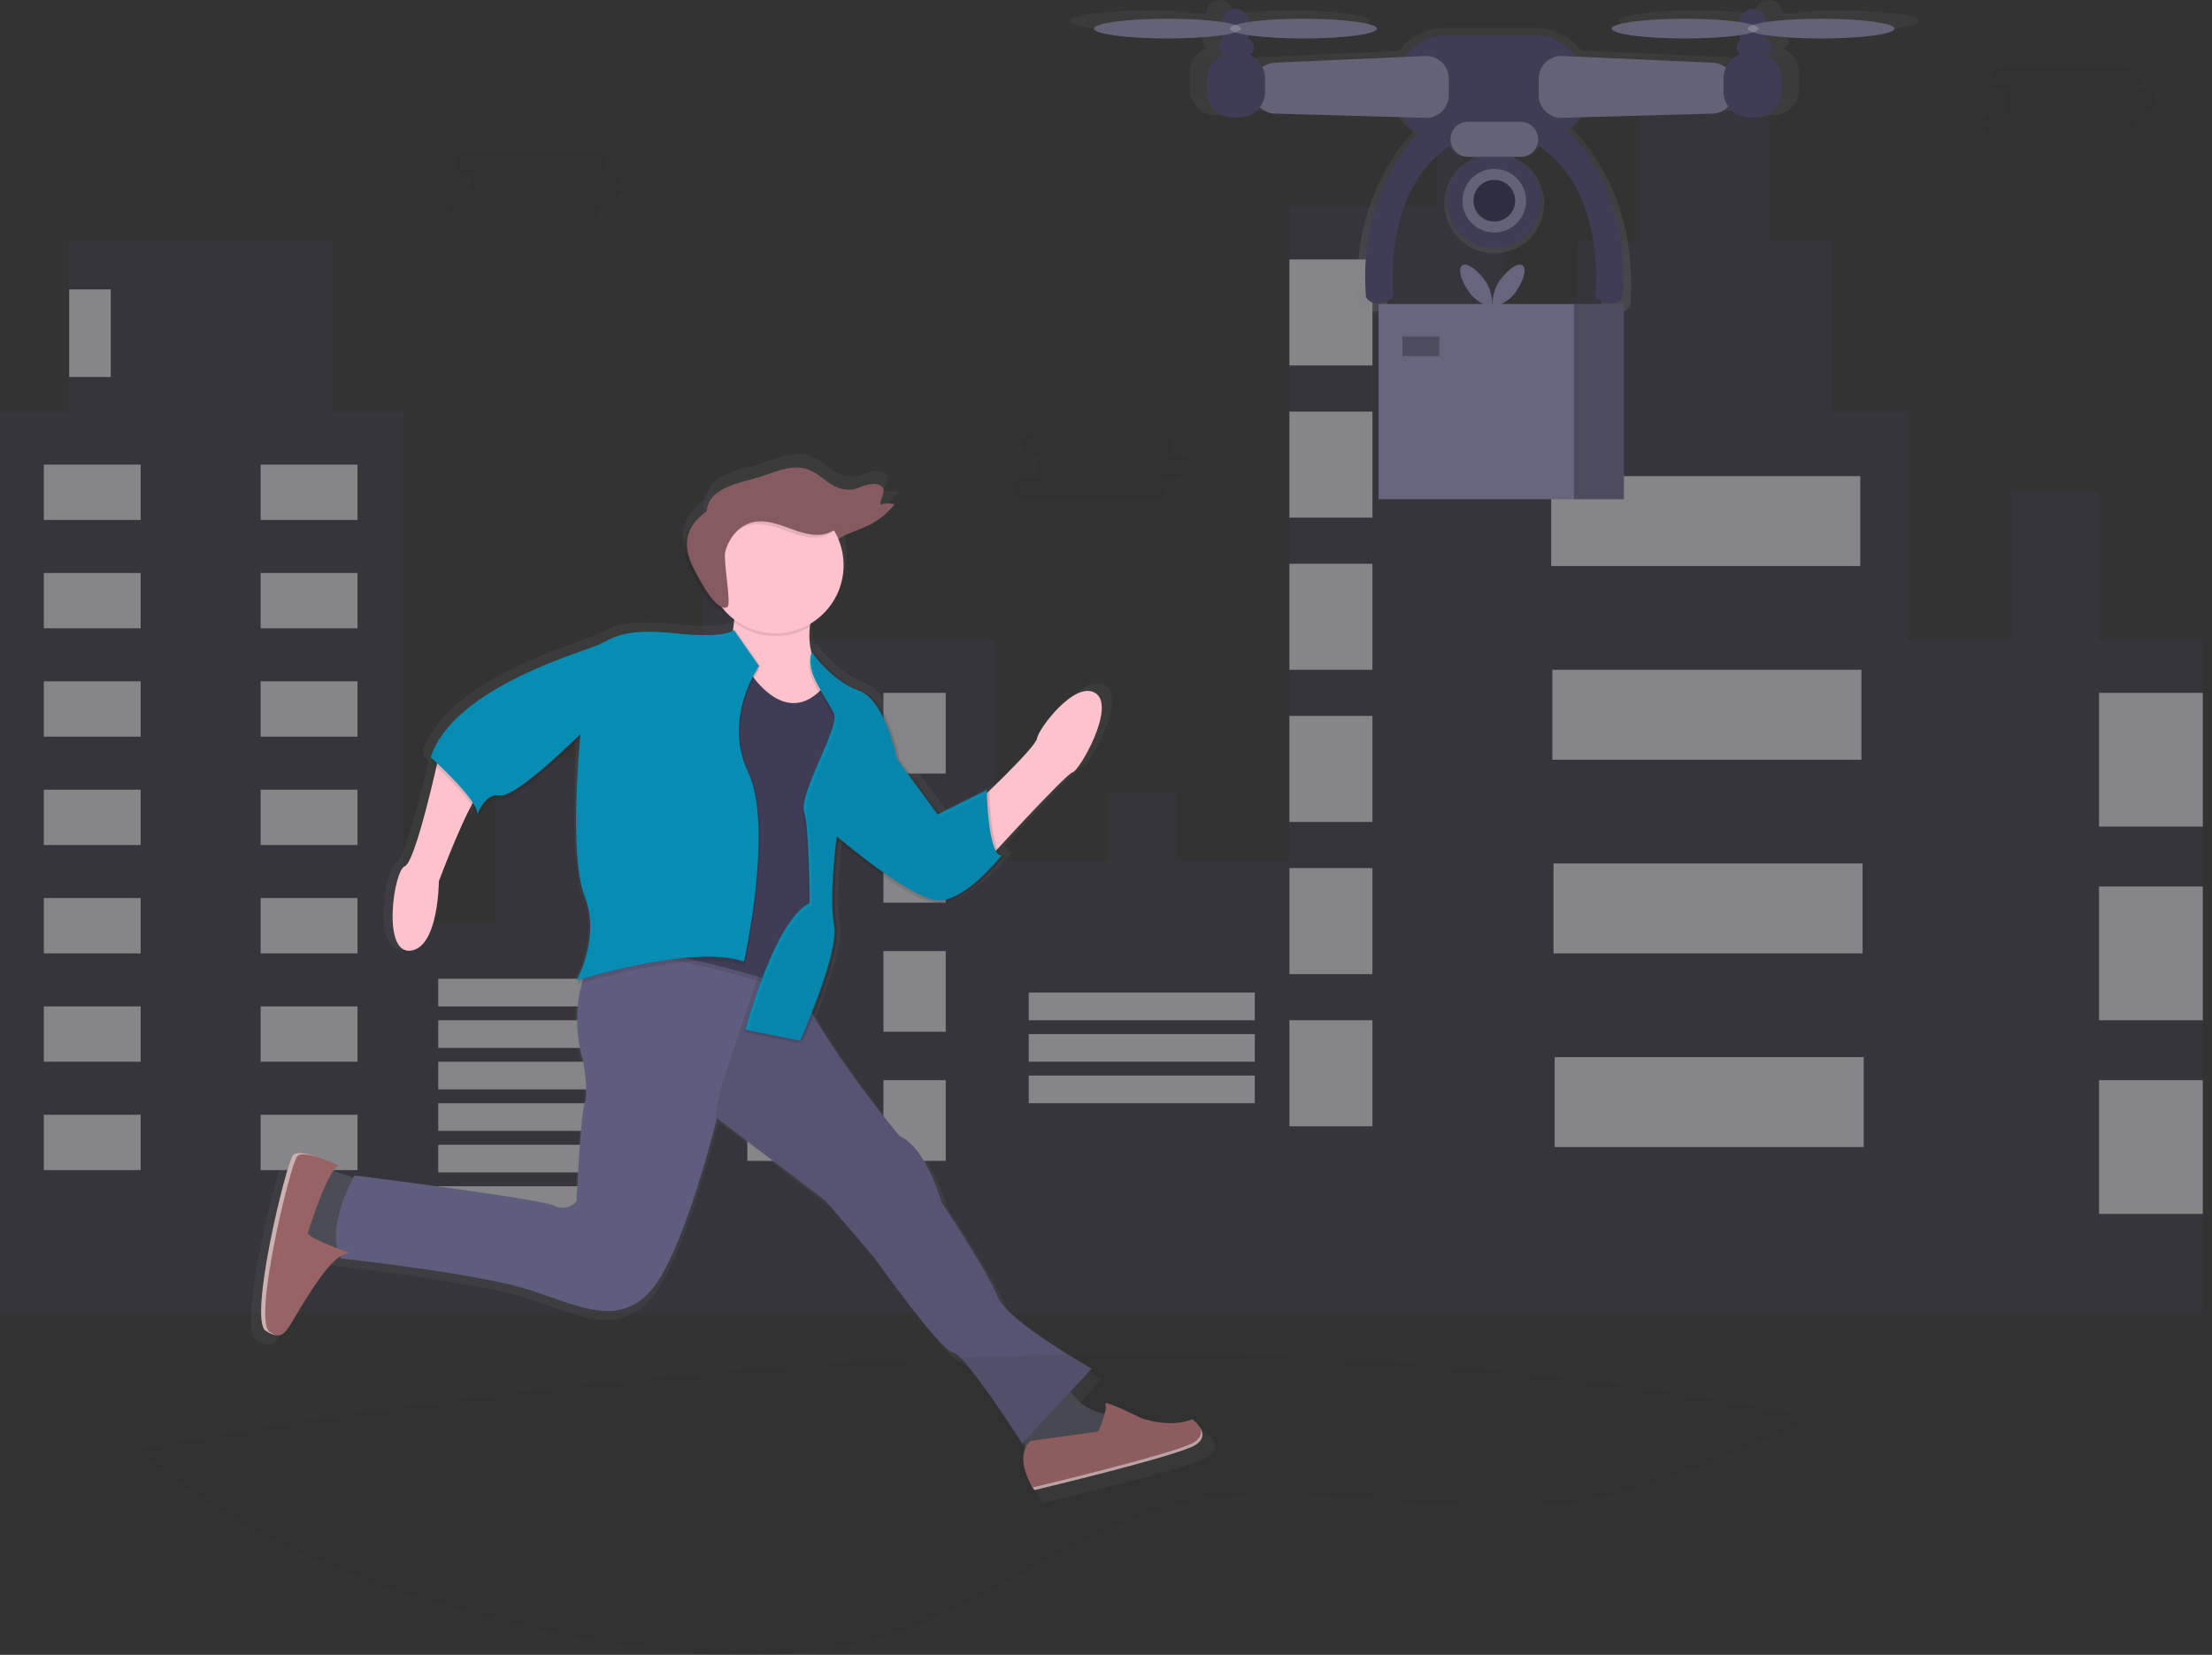 <svg width="743" height="556" viewBox="0 0 743 556" fill="none" xmlns="http://www.w3.org/2000/svg">
<rect x="0" y="0" width="743" height="556" fill="#333333" stroke="none"/>
<g clip-path="url(#clip0)">
<path opacity="0.25" d="M705.051 214.978V165.403H675.609V214.978H640.744V138.291H615.177V80.97H594.257V22.1H550.87V80.97H529.951V138.291H505.158V69.351H491.211V34.493H482.689V69.351H433.103V289.34H395.139V266.102H371.895V289.34H333.931V214.978H265.75V165.403H236.308V214.978H234.759V310.255H203.768V254.483H166.578V310.255H135.587V138.291H111.569V80.97H23.243V138.291H0V441.164H135.587H234.759H333.931H433.103H505.158H640.744H739.916V214.978H705.051Z" fill="#3F3D56"/>
<path opacity="0.4" d="M47.261 156.107H14.721V174.698H47.261V156.107Z" fill="white"/>
<path opacity="0.4" d="M87.55 174.698H120.091V156.107H87.55V174.698Z" fill="white"/>
<path opacity="0.4" d="M47.261 192.514H14.721V211.105H47.261V192.514Z" fill="white"/>
<path opacity="0.4" d="M87.55 211.104H120.091V192.514H87.55V211.104Z" fill="white"/>
<path opacity="0.4" d="M47.261 228.921H14.721V247.511H47.261V228.921Z" fill="white"/>
<path opacity="0.4" d="M87.55 247.511H120.091V228.921H87.55V247.511Z" fill="white"/>
<path opacity="0.4" d="M47.261 265.327H14.721V283.918H47.261V265.327Z" fill="white"/>
<path opacity="0.4" d="M87.55 283.918H120.091V265.327H87.55V283.918Z" fill="white"/>
<path opacity="0.4" d="M47.261 301.734H14.721V320.325H47.261V301.734Z" fill="white"/>
<path opacity="0.4" d="M87.55 320.325H120.091V301.734H87.55V320.325Z" fill="white"/>
<path opacity="0.4" d="M47.261 338.141H14.721V356.731H47.261V338.141Z" fill="white"/>
<path opacity="0.4" d="M87.55 356.731H120.091V338.141H87.55V356.731Z" fill="white"/>
<path opacity="0.4" d="M47.261 374.547H14.721V393.138H47.261V374.547Z" fill="white"/>
<path opacity="0.4" d="M87.55 393.138H120.091V374.548H87.55V393.138Z" fill="white"/>
<path opacity="0.4" d="M223.137 328.845H147.208V338.141H223.137V328.845Z" fill="white"/>
<path opacity="0.4" d="M223.137 342.788H147.208V352.084H223.137V342.788Z" fill="white"/>
<path opacity="0.4" d="M223.137 356.731H147.208V366.027H223.137V356.731Z" fill="white"/>
<path opacity="0.4" d="M421.481 333.493H345.553V342.789H421.481V333.493Z" fill="white"/>
<path opacity="0.4" d="M421.481 347.436H345.553V356.731H421.481V347.436Z" fill="white"/>
<path opacity="0.4" d="M421.481 361.379H345.553V370.674H421.481V361.379Z" fill="white"/>
<path opacity="0.4" d="M223.137 370.674H147.208V379.97H223.137V370.674Z" fill="white"/>
<path opacity="0.4" d="M223.137 384.617H147.208V393.913H223.137V384.617Z" fill="white"/>
<path opacity="0.4" d="M223.137 398.56H147.208V407.856H223.137V398.56Z" fill="white"/>
<path opacity="0.4" d="M271.948 232.794H251.029V259.905H271.948V232.794Z" fill="white"/>
<path opacity="0.4" d="M296.742 259.905H317.661V232.794H296.742V259.905Z" fill="white"/>
<path opacity="0.4" d="M271.948 276.172H251.029V303.283H271.948V276.172Z" fill="white"/>
<path opacity="0.4" d="M296.742 303.283H317.661V276.172H296.742V303.283Z" fill="white"/>
<path opacity="0.4" d="M271.948 319.55H251.029V346.661H271.948V319.55Z" fill="white"/>
<path opacity="0.4" d="M296.742 346.661H317.661V319.55H296.742V346.661Z" fill="white"/>
<path opacity="0.4" d="M271.948 362.928H251.029V390.04H271.948V362.928Z" fill="white"/>
<path opacity="0.4" d="M296.742 390.04H317.661V362.928H296.742V390.04Z" fill="white"/>
<path opacity="0.4" d="M460.995 87.167H433.103V122.799H460.995V87.167Z" fill="white"/>
<path opacity="0.4" d="M460.995 138.291H433.103V173.923H460.995V138.291Z" fill="white"/>
<path opacity="0.4" d="M460.995 189.416H433.103V225.048H460.995V189.416Z" fill="white"/>
<path opacity="0.4" d="M460.995 240.54H433.103V276.172H460.995V240.54Z" fill="white"/>
<path opacity="0.4" d="M460.995 291.664H433.103V327.296H460.995V291.664Z" fill="white"/>
<path opacity="0.4" d="M460.995 342.788H433.103V378.42H460.995V342.788Z" fill="white"/>
<path opacity="0.4" d="M624.861 159.98H521.041V190.19H624.861V159.98Z" fill="white"/>
<path opacity="0.4" d="M625.248 225.048H521.428V255.257H625.248V225.048Z" fill="white"/>
<path opacity="0.4" d="M625.636 290.115H521.815V320.325H625.636V290.115Z" fill="white"/>
<path opacity="0.4" d="M626.023 355.182H522.203V385.392H626.023V355.182Z" fill="white"/>
<path opacity="0.4" d="M37.19 97.237H23.244V126.672H37.19V97.237Z" fill="white"/>
<path opacity="0.4" d="M739.916 232.794H705.051V277.721H739.916V232.794Z" fill="white"/>
<path opacity="0.4" d="M739.916 297.861H705.051V342.788H739.916V297.861Z" fill="white"/>
<path opacity="0.4" d="M739.916 362.928H705.051V407.856H739.916V362.928Z" fill="white"/>
<path opacity="0.1" d="M205.069 59.033H199.739C200.243 59.056 200.747 58.977 201.219 58.8C201.692 58.623 202.124 58.352 202.489 58.003C202.854 57.654 203.144 57.235 203.343 56.771C203.541 56.307 203.643 55.808 203.643 55.303C203.643 54.799 203.541 54.299 203.343 53.836C203.144 53.371 202.854 52.953 202.489 52.604C202.124 52.255 201.692 51.984 201.219 51.807C200.747 51.63 200.243 51.551 199.739 51.574H156.56C155.6 51.617 154.694 52.029 154.03 52.724C153.366 53.419 152.996 54.343 152.996 55.303C152.996 56.264 153.366 57.188 154.03 57.883C154.694 58.577 155.6 58.989 156.56 59.033H161.891C161.387 59.01 160.883 59.09 160.41 59.267C159.938 59.444 159.506 59.715 159.141 60.063C158.776 60.412 158.485 60.831 158.287 61.295C158.089 61.759 157.986 62.258 157.986 62.763C157.986 63.268 158.089 63.767 158.287 64.231C158.485 64.695 158.776 65.114 159.141 65.463C159.506 65.811 159.938 66.082 160.41 66.259C160.883 66.436 161.387 66.516 161.891 66.493H154.43C153.47 66.536 152.563 66.948 151.9 67.643C151.236 68.338 150.865 69.262 150.865 70.222C150.865 71.183 151.236 72.107 151.9 72.802C152.563 73.496 153.47 73.908 154.43 73.952H197.608C198.568 73.908 199.474 73.496 200.138 72.802C200.802 72.107 201.173 71.183 201.173 70.222C201.173 69.262 200.802 68.338 200.138 67.643C199.474 66.948 198.568 66.536 197.608 66.493H205.069C205.574 66.516 206.077 66.436 206.55 66.259C207.022 66.082 207.454 65.811 207.819 65.463C208.184 65.114 208.475 64.695 208.673 64.231C208.872 63.767 208.974 63.268 208.974 62.763C208.974 62.258 208.872 61.759 208.673 61.295C208.475 60.831 208.184 60.412 207.819 60.063C207.454 59.715 207.022 59.444 206.55 59.267C206.077 59.09 205.574 59.01 205.069 59.033V59.033Z" fill="#252223"/>
<path opacity="0.1" d="M395.665 152.761H390.335C390.839 152.784 391.343 152.705 391.815 152.527C392.288 152.35 392.72 152.079 393.085 151.731C393.45 151.382 393.74 150.963 393.939 150.499C394.137 150.035 394.239 149.536 394.239 149.031C394.239 148.527 394.137 148.027 393.939 147.563C393.74 147.099 393.45 146.68 393.085 146.332C392.72 145.983 392.288 145.712 391.815 145.535C391.343 145.358 390.839 145.279 390.335 145.301H347.156C346.196 145.345 345.29 145.757 344.626 146.452C343.962 147.147 343.592 148.07 343.592 149.031C343.592 149.992 343.962 150.916 344.626 151.61C345.29 152.305 346.196 152.717 347.156 152.761H352.487C351.983 152.738 351.479 152.817 351.006 152.995C350.534 153.172 350.102 153.443 349.737 153.791C349.372 154.14 349.081 154.559 348.883 155.023C348.685 155.487 348.582 155.986 348.582 156.491C348.582 156.995 348.685 157.495 348.883 157.959C349.081 158.423 349.372 158.842 349.737 159.19C350.102 159.539 350.534 159.81 351.006 159.987C351.479 160.164 351.983 160.243 352.487 160.22H345.026C344.521 160.198 344.018 160.277 343.545 160.454C343.072 160.631 342.641 160.902 342.276 161.251C341.911 161.599 341.62 162.018 341.422 162.482C341.223 162.946 341.121 163.446 341.121 163.95C341.121 164.455 341.223 164.954 341.422 165.418C341.62 165.882 341.911 166.301 342.276 166.65C342.641 166.998 343.072 167.269 343.545 167.446C344.018 167.624 344.521 167.703 345.026 167.68H388.204C388.708 167.703 389.212 167.624 389.685 167.446C390.157 167.269 390.589 166.998 390.954 166.65C391.319 166.301 391.609 165.882 391.808 165.418C392.006 164.954 392.109 164.455 392.109 163.95C392.109 163.446 392.006 162.946 391.808 162.482C391.609 162.018 391.319 161.599 390.954 161.251C390.589 160.902 390.157 160.631 389.685 160.454C389.212 160.277 388.708 160.198 388.204 160.22H395.665C396.169 160.243 396.673 160.164 397.146 159.987C397.618 159.81 398.05 159.539 398.415 159.19C398.78 158.842 399.071 158.423 399.269 157.959C399.467 157.495 399.57 156.995 399.57 156.491C399.57 155.986 399.467 155.487 399.269 155.023C399.071 154.559 398.78 154.14 398.415 153.791C398.05 153.443 397.618 153.172 397.146 152.995C396.673 152.817 396.169 152.738 395.665 152.761V152.761Z" fill="#252223"/>
<path opacity="0.1" d="M720.299 30.373H714.969C715.473 30.395 715.976 30.316 716.449 30.139C716.922 29.962 717.354 29.691 717.719 29.342C718.083 28.994 718.374 28.575 718.572 28.111C718.771 27.647 718.873 27.147 718.873 26.643C718.873 26.138 718.771 25.639 718.572 25.175C718.374 24.711 718.083 24.292 717.719 23.943C717.354 23.595 716.922 23.324 716.449 23.147C715.976 22.97 715.473 22.89 714.969 22.913H671.79C670.83 22.957 669.924 23.369 669.26 24.064C668.596 24.758 668.226 25.682 668.226 26.643C668.226 27.604 668.596 28.527 669.26 29.222C669.924 29.917 670.83 30.329 671.79 30.373H677.121C676.616 30.35 676.113 30.429 675.64 30.606C675.167 30.783 674.736 31.054 674.371 31.403C674.006 31.751 673.715 32.17 673.517 32.634C673.318 33.098 673.216 33.598 673.216 34.102C673.216 34.607 673.318 35.106 673.517 35.57C673.715 36.034 674.006 36.453 674.371 36.802C674.736 37.15 675.167 37.421 675.64 37.599C676.113 37.776 676.616 37.855 677.121 37.832H669.659C669.155 37.809 668.652 37.889 668.179 38.066C667.706 38.243 667.274 38.514 666.909 38.862C666.545 39.211 666.254 39.63 666.056 40.094C665.857 40.558 665.755 41.057 665.755 41.562C665.755 42.066 665.857 42.566 666.056 43.03C666.254 43.494 666.545 43.913 666.909 44.261C667.274 44.61 667.706 44.881 668.179 45.058C668.652 45.235 669.155 45.315 669.659 45.292H712.838C713.342 45.315 713.846 45.235 714.318 45.058C714.791 44.881 715.223 44.61 715.588 44.261C715.953 43.913 716.243 43.494 716.442 43.03C716.64 42.566 716.742 42.066 716.742 41.562C716.742 41.057 716.64 40.558 716.442 40.094C716.243 39.63 715.953 39.211 715.588 38.862C715.223 38.514 714.791 38.243 714.318 38.066C713.846 37.889 713.342 37.809 712.838 37.832H720.299C720.803 37.855 721.307 37.776 721.78 37.599C722.252 37.421 722.684 37.15 723.049 36.802C723.414 36.453 723.704 36.034 723.903 35.57C724.101 35.106 724.204 34.607 724.204 34.102C724.204 33.598 724.101 33.098 723.903 32.634C723.704 32.17 723.414 31.751 723.049 31.403C722.684 31.054 722.252 30.783 721.78 30.606C721.307 30.429 720.803 30.35 720.299 30.373V30.373Z" fill="#252223"/>
<path d="M618.314 3.517C611.784 3.454 605.257 3.848 598.782 4.694V4.694C598.782 3.451 598.288 2.259 597.409 1.38C596.53 0.502 595.338 0.008 594.095 0.008C592.851 0.008 591.659 0.502 590.78 1.38C589.901 2.259 589.407 3.451 589.407 4.694V4.694C582.932 3.848 576.405 3.454 569.875 3.517C555.425 3.517 543.703 5.066 543.703 7.034C543.703 9.001 555.417 10.55 569.875 10.55C576.405 10.613 582.932 10.219 589.407 9.373V9.373C589.407 9.937 589.509 10.496 589.709 11.023C589.286 11.283 588.932 11.642 588.676 12.068C588.421 12.494 588.272 12.976 588.241 13.472C588.211 13.967 588.3 14.463 588.502 14.918C588.703 15.372 589.011 15.771 589.399 16.081C588.262 16.469 587.218 17.089 586.333 17.903C585.449 18.716 584.744 19.705 584.263 20.806C582.966 19.816 581.398 19.246 579.769 19.172L531.105 17.003C529.334 14.633 527.034 12.709 524.388 11.385C521.742 10.06 518.824 9.371 515.865 9.373H485.23C482.247 9.371 479.305 10.072 476.643 11.418C473.981 12.763 471.672 14.716 469.905 17.119L423.681 19.187C422.173 19.254 420.715 19.745 419.474 20.605C418.564 18.654 416.959 17.113 414.973 16.282C415.471 15.965 415.868 15.513 416.117 14.978C416.366 14.443 416.458 13.848 416.38 13.263C416.303 12.678 416.06 12.127 415.681 11.675C415.301 11.224 414.8 10.89 414.237 10.713C414.366 10.278 414.432 9.827 414.43 9.373C420.906 10.219 427.432 10.613 433.963 10.55C448.412 10.55 460.135 9.001 460.135 7.034C460.135 5.066 448.42 3.517 433.963 3.517C427.432 3.454 420.906 3.848 414.43 4.694V4.694C414.43 3.462 413.941 2.279 413.069 1.408C412.197 0.536 411.015 0.047 409.782 0.047C408.549 0.047 407.366 0.536 406.495 1.408C405.623 2.279 405.133 3.462 405.133 4.694C398.658 3.848 392.131 3.454 385.601 3.517C371.151 3.517 359.429 5.066 359.429 7.034C359.429 9.001 371.143 10.55 385.601 10.55C392.131 10.613 398.658 10.219 405.133 9.373V9.373C405.133 9.937 405.235 10.496 405.435 11.023C405 11.29 404.637 11.661 404.379 12.102C404.121 12.543 403.977 13.042 403.959 13.552C403.94 14.063 404.048 14.57 404.274 15.029C404.499 15.488 404.834 15.884 405.249 16.182C403.609 16.8 402.197 17.902 401.199 19.343C400.201 20.783 399.665 22.493 399.663 24.245V30.024C399.665 32.299 400.566 34.482 402.169 36.096C403.773 37.711 405.949 38.627 408.224 38.645H411.657C413.002 38.645 414.329 38.33 415.531 37.725C416.732 37.119 417.775 36.241 418.576 35.16C420.002 36.489 421.864 37.252 423.813 37.305L469.138 38.576C470.585 40.859 472.499 42.81 474.755 44.3C470.416 48.708 453.495 68.251 456.222 102.69C456.222 102.69 458.957 107.764 465.984 102.69C465.984 102.69 461.491 64.316 486.648 48.514C487.074 49.738 487.871 50.799 488.927 51.55C489.984 52.301 491.248 52.704 492.544 52.705H495.759C492.121 54.139 489.098 56.798 487.211 60.222C485.324 63.647 484.691 67.622 485.421 71.463C486.151 75.304 488.199 78.77 491.212 81.263C494.224 83.756 498.012 85.12 501.923 85.12C505.833 85.12 509.621 83.756 512.634 81.263C515.646 78.77 517.694 75.304 518.424 71.463C519.155 67.622 518.522 63.647 516.634 60.222C514.747 56.798 511.724 54.139 508.086 52.705H511.301C512.598 52.704 513.862 52.301 514.918 51.55C515.975 50.799 516.771 49.738 517.198 48.514C542.355 64.316 537.861 102.69 537.861 102.69C544.888 107.764 547.623 102.69 547.623 102.69C550.722 63.247 528.091 43.34 528.091 43.34H527.68C529.346 42.021 530.781 40.435 531.926 38.645L579.637 37.313C581.688 37.266 583.643 36.435 585.099 34.989C585.893 36.132 586.951 37.066 588.185 37.711C589.418 38.356 590.789 38.692 592.181 38.692H595.613C596.747 38.692 597.869 38.469 598.916 38.035C599.963 37.601 600.915 36.966 601.716 36.164C602.518 35.363 603.153 34.412 603.587 33.365C604.021 32.318 604.244 31.196 604.244 30.063V24.284C604.244 22.618 603.761 20.987 602.853 19.589C601.946 18.191 600.653 17.085 599.131 16.406C599.66 16.113 600.092 15.672 600.374 15.136C600.655 14.6 600.773 13.994 600.714 13.392C600.655 12.79 600.42 12.218 600.04 11.747C599.659 11.277 599.149 10.928 598.573 10.744C598.702 10.309 598.768 9.858 598.767 9.404C605.242 10.25 611.769 10.644 618.299 10.581C632.748 10.581 644.471 9.032 644.471 7.065C644.471 5.097 632.772 3.517 618.314 3.517Z" fill="url(#paint0_linear)"/>
<path d="M501.927 83.271C510.673 83.271 517.763 76.182 517.763 67.438C517.763 58.693 510.673 51.605 501.927 51.605C493.181 51.605 486.09 58.693 486.09 67.438C486.09 76.182 493.181 83.271 501.927 83.271Z" fill="#3F3D56"/>
<path d="M501.927 78.119C507.828 78.119 512.611 73.337 512.611 67.438C512.611 61.538 507.828 56.756 501.927 56.756C496.026 56.756 491.243 61.538 491.243 67.438C491.243 73.337 496.026 78.119 501.927 78.119Z" fill="#3F3D56"/>
<path opacity="0.2" d="M501.927 78.119C507.828 78.119 512.611 73.337 512.611 67.438C512.611 61.538 507.828 56.756 501.927 56.756C496.026 56.756 491.243 61.538 491.243 67.438C491.243 73.337 496.026 78.119 501.927 78.119Z" fill="#F5F5F5"/>
<path d="M501.927 74.432C505.791 74.432 508.923 71.301 508.923 67.438C508.923 63.575 505.791 60.443 501.927 60.443C498.063 60.443 494.931 63.575 494.931 67.438C494.931 71.301 498.063 74.432 501.927 74.432Z" fill="#3F3D56"/>
<path opacity="0.25" d="M501.927 74.432C505.791 74.432 508.923 71.301 508.923 67.438C508.923 63.575 505.791 60.443 501.927 60.443C498.063 60.443 494.931 63.575 494.931 67.438C494.931 71.301 498.063 74.432 501.927 74.432Z" fill="black"/>
<path d="M477.242 43.866C477.242 43.866 455.881 62.658 458.825 99.84C458.825 99.84 461.405 104.627 468.038 99.84C468.038 99.84 462.513 52.697 499.347 43.858L477.242 43.866Z" fill="#3F3D56"/>
<path d="M526.604 43.866C526.604 43.866 547.972 62.658 545.051 99.84C545.051 99.84 542.471 104.627 535.839 99.84C535.839 99.84 541.363 52.697 504.53 43.858L526.604 43.866Z" fill="#3F3D56"/>
<path d="M515.09 11.821H486.175C476.257 11.821 468.216 19.86 468.216 29.776C468.216 39.693 476.257 47.731 486.175 47.731H515.09C525.009 47.731 533.05 39.693 533.05 29.776C533.05 19.86 525.009 11.821 515.09 11.821Z" fill="#3F3D56"/>
<path d="M478.838 39.59L428.253 38.173C426.278 38.118 424.402 37.295 423.024 35.879C421.647 34.463 420.876 32.565 420.877 30.589V28.653C420.877 26.701 421.63 24.823 422.979 23.412C424.329 22.001 426.171 21.165 428.121 21.077L478.707 18.808C479.73 18.761 480.753 18.923 481.712 19.283C482.672 19.643 483.548 20.194 484.289 20.902C485.03 21.61 485.619 22.46 486.022 23.403C486.425 24.345 486.633 25.359 486.633 26.383V32.015C486.632 33.028 486.428 34.03 486.034 34.963C485.639 35.896 485.061 36.741 484.335 37.447C483.608 38.153 482.748 38.707 481.804 39.075C480.86 39.443 479.851 39.618 478.838 39.59V39.59Z" fill="#3F3D56"/>
<path d="M524.643 39.59L575.229 38.173C577.204 38.118 579.08 37.295 580.458 35.879C581.835 34.463 582.606 32.565 582.605 30.589V28.653C582.605 26.701 581.852 24.823 580.502 23.412C579.153 22.001 577.311 21.165 575.361 21.077L524.775 18.808C523.751 18.761 522.729 18.923 521.769 19.283C520.81 19.643 519.933 20.194 519.193 20.902C518.452 21.61 517.862 22.46 517.46 23.403C517.057 24.345 516.849 25.359 516.849 26.383V32.015C516.85 33.028 517.053 34.03 517.448 34.963C517.843 35.896 518.42 36.741 519.147 37.447C519.874 38.153 520.734 38.707 521.678 39.075C522.622 39.443 523.631 39.618 524.643 39.59V39.59Z" fill="#3F3D56"/>
<path opacity="0.2" d="M478.838 39.59L428.253 38.173C426.278 38.118 424.402 37.295 423.024 35.879C421.647 34.463 420.876 32.565 420.877 30.589V28.653C420.877 26.701 421.63 24.823 422.979 23.412C424.329 22.001 426.171 21.165 428.121 21.077L478.707 18.808C479.73 18.761 480.753 18.923 481.712 19.283C482.672 19.643 483.548 20.194 484.289 20.902C485.03 21.61 485.619 22.46 486.022 23.403C486.425 24.345 486.633 25.359 486.633 26.383V32.015C486.632 33.028 486.428 34.03 486.034 34.963C485.639 35.896 485.061 36.741 484.335 37.447C483.608 38.153 482.748 38.707 481.804 39.075C480.86 39.443 479.851 39.618 478.838 39.59V39.59Z" fill="#F5F5F5"/>
<path opacity="0.2" d="M524.643 39.59L575.229 38.173C577.204 38.118 579.08 37.295 580.458 35.879C581.835 34.463 582.606 32.565 582.605 30.589V28.653C582.605 26.701 581.852 24.823 580.502 23.412C579.153 22.001 577.311 21.165 575.361 21.077L524.775 18.808C523.751 18.761 522.729 18.923 521.769 19.283C520.81 19.643 519.933 20.194 519.193 20.902C518.452 21.61 517.862 22.46 517.46 23.403C517.057 24.345 516.849 25.359 516.849 26.383V32.015C516.85 33.028 517.053 34.03 517.448 34.963C517.843 35.896 518.42 36.741 519.147 37.447C519.874 38.153 520.734 38.707 521.678 39.075C522.622 39.443 523.631 39.618 524.643 39.59V39.59Z" fill="#F5F5F5"/>
<path d="M416.282 17.715H414.066C409.287 17.715 405.412 21.589 405.412 26.368V30.791C405.412 35.569 409.287 39.443 414.066 39.443H416.282C421.062 39.443 424.937 35.569 424.937 30.791V26.368C424.937 21.589 421.062 17.715 416.282 17.715Z" fill="#3F3D56"/>
<path d="M589.787 17.715H587.571C582.792 17.715 578.917 21.589 578.917 26.368V30.791C578.917 35.569 582.792 39.443 587.571 39.443H589.787C594.567 39.443 598.442 35.569 598.442 30.791V26.368C598.442 21.589 594.567 17.715 589.787 17.715Z" fill="#3F3D56"/>
<path d="M418.305 12.928H412.409C410.782 12.928 409.464 14.246 409.464 15.872V15.88C409.464 17.505 410.782 18.823 412.409 18.823H418.305C419.931 18.823 421.249 17.505 421.249 15.88V15.872C421.249 14.246 419.931 12.928 418.305 12.928Z" fill="#3F3D56"/>
<path d="M419.413 7.405C419.413 4.962 417.434 2.982 414.992 2.982C412.551 2.982 410.572 4.962 410.572 7.405V11.82C410.572 14.263 412.551 16.244 414.992 16.244C417.434 16.244 419.413 14.263 419.413 11.82V7.405Z" fill="#3F3D56"/>
<path d="M392.148 12.928C405.781 12.928 416.832 11.444 416.832 9.613C416.832 7.782 405.781 6.298 392.148 6.298C378.515 6.298 367.463 7.782 367.463 9.613C367.463 11.444 378.515 12.928 392.148 12.928Z" fill="#3F3D56"/>
<path d="M437.829 12.928C451.462 12.928 462.514 11.444 462.514 9.613C462.514 7.782 451.462 6.298 437.829 6.298C424.196 6.298 413.145 7.782 413.145 9.613C413.145 11.444 424.196 12.928 437.829 12.928Z" fill="#3F3D56"/>
<path d="M592.173 12.928H586.277C584.651 12.928 583.333 14.246 583.333 15.872V15.88C583.333 17.505 584.651 18.823 586.277 18.823H592.173C593.799 18.823 595.117 17.505 595.117 15.88V15.872C595.117 14.246 593.799 12.928 592.173 12.928Z" fill="#3F3D56"/>
<path d="M593.281 7.405C593.281 4.962 591.302 2.982 588.861 2.982C586.42 2.982 584.441 4.962 584.441 7.405V11.82C584.441 14.263 586.42 16.244 588.861 16.244C591.302 16.244 593.281 14.263 593.281 11.82V7.405Z" fill="#3F3D56"/>
<path d="M566.024 12.928C579.657 12.928 590.709 11.444 590.709 9.613C590.709 7.782 579.657 6.298 566.024 6.298C552.391 6.298 541.34 7.782 541.34 9.613C541.34 11.444 552.391 12.928 566.024 12.928Z" fill="#3F3D56"/>
<path d="M611.698 12.928C625.331 12.928 636.382 11.444 636.382 9.613C636.382 7.782 625.331 6.298 611.698 6.298C598.065 6.298 587.013 7.782 587.013 9.613C587.013 11.444 598.065 12.928 611.698 12.928Z" fill="#3F3D56"/>
<path opacity="0.2" d="M392.148 12.928C405.781 12.928 416.832 11.444 416.832 9.613C416.832 7.782 405.781 6.298 392.148 6.298C378.515 6.298 367.463 7.782 367.463 9.613C367.463 11.444 378.515 12.928 392.148 12.928Z" fill="#F5F5F5"/>
<path opacity="0.2" d="M437.829 12.928C451.462 12.928 462.514 11.444 462.514 9.613C462.514 7.782 451.462 6.298 437.829 6.298C424.196 6.298 413.145 7.782 413.145 9.613C413.145 11.444 424.196 12.928 437.829 12.928Z" fill="#F5F5F5"/>
<path opacity="0.2" d="M566.024 12.928C579.657 12.928 590.709 11.444 590.709 9.613C590.709 7.782 579.657 6.298 566.024 6.298C552.391 6.298 541.34 7.782 541.34 9.613C541.34 11.444 552.391 12.928 566.024 12.928Z" fill="#F5F5F5"/>
<path opacity="0.2" d="M611.698 12.928C625.331 12.928 636.382 11.444 636.382 9.613C636.382 7.782 625.331 6.298 611.698 6.298C598.065 6.298 587.013 7.782 587.013 9.613C587.013 11.444 598.065 12.928 611.698 12.928Z" fill="#F5F5F5"/>
<path d="M510.767 40.915H493.087C489.83 40.915 487.19 43.552 487.19 46.806C487.19 50.059 489.83 52.697 493.087 52.697H510.767C514.023 52.697 516.663 50.059 516.663 46.806C516.663 43.552 514.023 40.915 510.767 40.915Z" fill="#3F3D56"/>
<path opacity="0.2" d="M510.767 40.915H493.087C489.83 40.915 487.19 43.552 487.19 46.806C487.19 50.059 489.83 52.697 493.087 52.697H510.767C514.023 52.697 516.663 50.059 516.663 46.806C516.663 43.552 514.023 40.915 510.767 40.915Z" fill="#F5F5F5"/>
<path d="M528.68 102.132H463.048V167.75H528.68H545.446V102.132H528.68Z" fill="#67647E"/>
<path opacity="0.25" d="M545.454 102.132H528.68V167.75H545.454V102.132Z" fill="black"/>
<path opacity="0.25" d="M483.464 113.07H471.067V119.631H483.464V113.07Z" fill="black"/>
<path d="M498.913 94.417C501.702 98.368 501.237 103.457 501.237 103.457C501.237 103.457 496.294 102.148 493.489 98.197C490.685 94.247 489.616 90.203 491.165 89.158C492.715 88.112 496.124 90.459 498.913 94.417Z" fill="#67647E"/>
<path d="M503.631 94.417C500.842 98.368 501.307 103.457 501.307 103.457C501.307 103.457 506.25 102.148 509.055 98.197C511.859 94.247 512.929 90.203 511.379 89.158C509.829 88.112 506.42 90.459 503.631 94.417Z" fill="#67647E"/>
<path d="M158.032 273.809L157.947 274.073C157.983 273.988 158.012 273.899 158.032 273.809V273.809Z" fill="url(#paint1_linear)"/>
<path d="M407.442 488.074C407.496 487.997 407.55 487.927 407.589 487.85L407.674 487.687C407.713 487.61 407.76 487.54 407.791 487.462L407.853 487.3C407.853 487.222 407.915 487.145 407.938 487.067C407.961 486.99 407.938 486.967 407.977 486.913C408.015 486.858 408.015 486.758 408.031 486.672C408.046 486.587 408.031 486.579 408.031 486.525C408.031 486.471 408.031 486.363 408.031 486.277C408.031 486.192 408.031 486.192 408.031 486.146C408.031 486.099 408.031 485.975 408.031 485.89C408.031 485.805 408.031 485.813 408.031 485.774C408.031 485.735 408.031 485.596 408.031 485.51V485.41C408.031 485.317 408.031 485.224 407.969 485.131V485.046C407.969 484.945 407.907 484.852 407.876 484.751V484.689C407.84 484.586 407.798 484.485 407.752 484.387V484.341C407.705 484.232 407.654 484.126 407.597 484.023L407.411 483.69C406.697 482.584 405.798 481.609 404.753 480.809C396.765 484.101 386.933 480.336 386.933 480.336C386.933 480.336 373.762 473.76 374.715 475.634C375.033 476.269 374.87 477.532 374.514 478.942C368.207 477.617 364.728 474.232 362.838 471.196L370.02 463.45C370.02 463.45 340.88 447.005 337.595 438.546C334.31 430.087 318.327 406.128 318.327 406.128C318.327 406.128 313.159 387.336 303.761 383.107C303.761 383.107 285.019 360.721 274.071 341.526C277.945 331.851 283.368 316.738 282.144 310.286C280.595 302.245 282.199 287.047 282.842 281.672C288.04 286.01 309.184 303.183 317.389 302.772C320.341 302.625 323.518 301.045 326.501 298.938C333.598 294.445 339.951 286.327 339.951 286.327C338.99 286.42 338.207 285.553 337.572 284.081C345.421 275.56 361.676 258.023 363.45 257.667C365.774 257.194 378.488 235.118 371.438 230.416C364.387 225.714 351.704 242.631 351.232 245.908C350.914 248.139 341.082 257.93 334.791 264.003C334.791 263.848 334.791 263.763 334.791 263.763L333.861 264.227C333.861 263.933 333.861 263.763 333.861 263.763L317.629 271.873L303.784 252.957C303.784 252.957 300.026 232.755 290.613 229.463C281.199 226.171 274.249 216.031 274.249 216.031C274.162 216.36 274.092 216.694 274.04 217.03C273.567 216.403 273.312 216.031 273.312 216.031C273.312 216.031 273.312 216.116 273.25 216.256C272.54 213.363 272.359 210.367 272.715 207.41L272.847 207.332C272.901 206.968 272.963 206.62 273.025 206.287C277.831 203.372 281.434 198.833 283.181 193.491C284.928 188.15 284.703 182.359 282.547 177.169C284.941 175.496 288.412 174.458 291.364 173.187C295.538 171.485 299.195 168.721 301.971 165.17C300.354 164.766 298.658 164.8 297.059 165.271C296.857 163.094 299.383 160.623 297.415 158.966C296.207 157.935 293.952 158.028 292.232 158.54C290.512 159.051 288.939 159.887 287.111 160.089C283.926 160.476 280.912 158.935 278.642 157.269C276.372 155.604 274.234 153.652 271.197 152.862C265.161 151.312 259.18 154.883 253.121 156.402C243.39 158.834 237.625 161.437 237.153 167.634C235.9 168.475 234.746 169.455 233.713 170.554C231.621 172.371 230.175 174.817 229.591 177.525C228.77 181.739 230.474 186.046 232.535 189.795C233.705 191.941 239.33 203.056 243.15 201.592C244.207 202.807 245.385 203.91 246.667 204.885C246.543 206.163 246.365 207.456 246.163 208.758C245.302 209.228 244.366 209.55 243.397 209.71C241.295 210.101 239.159 210.288 237.021 210.268C233.678 210.243 230.339 210.039 227.019 209.656C223.791 209.283 220.544 209.097 217.295 209.098C215.675 209.093 214.057 209.171 212.445 209.331H212.197L211.236 209.447H211.089L210.043 209.617H209.927L209.075 209.788L208.881 209.827L208.013 210.036L207.161 210.276L207.021 210.315L206.355 210.524L206.208 210.57C205.704 210.741 205.232 210.926 204.782 211.112L204.643 211.174L204.085 211.415L203.984 211.461L203.357 211.755H203.303L202.76 212.026L202.628 212.096L202.102 212.367L201.435 212.716L201.032 212.925L200.846 213.026L200.296 213.305C195.593 215.628 150.013 227.867 142.025 252.298L142.188 252.446L142.366 252.608C142.234 252.965 142.102 253.321 141.986 253.677C141.986 253.677 142.761 254.374 143.97 255.505C141.824 264.847 136.075 288.721 133.053 289.852C129.295 291.261 125.065 319.922 134.936 318.985C144.806 318.047 144.806 295.026 144.806 295.026C144.806 295.026 151.315 277.582 156.111 268.728C156.937 269.831 157.574 271.064 157.993 272.376V272.477V272.384C158.109 272.787 158.128 273.212 158.048 273.623C158.512 272.26 160.922 266.001 165.95 266.838C171.32 267.736 191.603 247.759 193.525 245.846C193.478 246.365 193.416 247.016 193.354 247.767C193.354 248.209 193.277 248.681 193.238 249.192V249.355V249.742V249.998V250.393V250.672V251.067V251.423L193.199 252.004V252.477V252.81V253.282V253.6V254.096V254.429V254.971V255.281L193.145 256.133V256.249L193.099 257.024V257.295V257.945V258.255V258.921V259.2L193.06 259.975V260.13C193.06 260.465 193.044 260.804 193.013 261.145V261.206C193.013 261.516 193 261.826 192.975 262.136V262.407V263.182V263.492C192.975 263.75 192.975 264.008 192.975 264.266V264.53C192.975 265.237 192.951 265.952 192.905 266.675V266.83C192.905 267.135 192.905 267.44 192.905 267.744V268.023C192.905 268.297 192.905 268.57 192.905 268.844V269.131C192.905 269.43 192.905 269.732 192.905 270.037V270.215C192.905 270.954 192.905 271.697 192.905 272.446C192.905 272.524 192.905 272.601 192.905 272.686C192.905 272.975 192.905 273.265 192.905 273.554C192.905 273.652 192.905 273.753 192.905 273.856C192.905 274.13 192.905 274.406 192.905 274.685C192.905 274.762 192.905 274.84 192.905 274.917C192.905 285.165 193.533 295.599 195.834 301.548C197.055 304.746 197.705 308.134 197.755 311.556C197.538 317.744 195.917 323.802 193.013 329.272V329.272L193.564 329.101L193.463 329.279L193.765 329.186C193.3 330.155 192.99 330.689 192.99 330.689C192.99 330.689 193.672 330.472 194.888 330.116C193.153 336.235 191.998 345.655 195.338 357.475C195.338 357.475 197.22 367.808 195.81 371.573C194.4 375.338 192.99 405.4 192.99 405.4C192.99 405.4 190.17 409.157 185.002 406.81C179.834 404.463 116.395 396.477 116.395 396.477C116.395 396.477 116.248 396.732 116 397.189C114.048 396.577 111.235 395.64 109.182 394.78C109.957 393.711 110.646 393.099 111.227 393.185C111.227 393.185 107.842 391.55 104.154 390.257L103.48 390.024L102.821 389.807H102.775L102.147 389.614H102.077L101.504 389.451H101.388L100.845 389.312H100.706L100.187 389.195H100.04L99.575 389.102H99.397L98.978 389.033H98.777L98.397 388.986H98.188H97.832H97.111H96.824H96.638L96.383 389.04H96.212L95.995 389.118L95.84 389.172C95.771 389.207 95.704 389.245 95.639 389.288L95.523 389.358C95.428 389.428 95.342 389.508 95.267 389.598C92.943 392.418 79.771 446.447 85.869 450.204L86.396 450.521L86.613 450.645L86.892 450.8L87.163 450.94L87.356 451.04L87.651 451.18L87.798 451.249L88.1 451.381L88.209 451.428L88.519 451.544H88.588L88.906 451.644H88.945C92.354 452.566 93.485 449.414 97.615 442.659C101.659 436.044 106.858 427.701 111.398 424.611C111.499 424.835 111.599 425.06 111.708 425.277C111.708 425.277 159.171 430.443 176.557 436.121C193.943 441.799 207.548 449.29 218.852 436.121C228.971 424.324 239.082 386.066 241.058 378.312L241.352 377.15V377.049V376.949L278.944 405.609L295.393 424.874C295.393 424.874 318.42 457.291 322.65 457.764C326.88 458.236 345.932 489.26 345.932 489.26L346.645 488.485C346.815 489.345 346.947 490.135 347.048 490.809C345.498 494.535 346.932 499.027 348.342 501.986L348.404 502.11L348.566 502.436L348.652 502.606L348.807 502.908L348.884 503.055L349.047 503.365L349.132 503.512L349.256 503.737L349.318 503.853L349.481 504.132L349.55 504.248L349.651 504.411L349.705 504.504L349.829 504.705L349.876 504.783L349.953 504.899V504.953L350.031 505.077L350.077 505.139C350.077 505.139 399.423 493.396 405.528 489.647C405.722 489.531 405.9 489.407 406.071 489.283L406.226 489.159L406.535 488.911L406.69 488.764L406.931 488.539L407.07 488.377L407.256 488.16L407.442 488.074Z" fill="url(#paint2_linear)"/>
<path d="M120.858 396.314C120.858 396.314 109.872 393.107 109.415 391.736C108.958 390.365 99.8 416.903 99.8 416.903L108.958 423.309C108.958 423.309 118.573 417.817 123.609 418.731C128.645 419.645 120.858 396.314 120.858 396.314Z" fill="#4C4C56"/>
<path d="M357.507 461.753C357.507 461.753 358.879 474.147 373.987 475.479C389.095 476.812 363.915 487.873 363.915 487.873L344.692 489.244C344.692 489.244 344.235 481.498 341.028 475.518C337.82 469.538 357.507 461.753 357.507 461.753Z" fill="#4C4C56"/>
<path d="M198.677 322.633C198.677 322.633 189.984 335.902 195.935 356.956C195.935 356.956 197.763 367.026 196.392 370.682C195.02 374.338 193.649 403.634 193.649 403.634C193.649 403.634 190.906 407.298 185.901 405.005C180.896 402.712 119.076 394.935 119.076 394.935C119.076 394.935 109.004 412.325 114.497 422.821C114.497 422.821 160.729 427.856 177.665 433.348C194.602 438.84 207.882 446.16 218.86 433.348C229.839 420.536 240.833 375.686 240.833 375.686L277.449 403.572L293.472 422.333C293.472 422.333 315.902 453.906 320.024 454.363C324.145 454.82 343.368 485.023 343.368 485.023L366.712 459.855C366.712 459.855 338.285 443.906 335.085 435.664C331.885 427.422 316.32 404.091 316.32 404.091C316.32 404.091 311.284 385.787 302.134 381.666C302.134 381.666 269.175 342.308 265.975 324.004C262.775 305.7 211.035 314.407 211.035 314.407L198.677 322.633Z" fill="#5F5D7E"/>
<path d="M368.951 480.948C368.951 480.948 372.158 473.628 371.275 471.792C370.392 469.956 383.122 476.393 383.122 476.393C383.122 476.393 392.737 480.057 400.515 476.85C400.515 476.85 407.38 481.885 401.43 485.541C395.479 489.198 347.42 500.646 347.42 500.646C347.42 500.646 340.098 490.119 346.048 484.17L368.951 480.948Z" fill="#986365"/>
<path opacity="0.1" d="M335.085 435.664C331.878 427.43 316.32 404.091 316.32 404.091C316.32 404.091 311.284 385.787 302.134 381.666C302.134 381.666 269.175 342.308 265.975 324.004C265.316 320.232 262.589 317.606 258.684 315.816L252.3 334.988L243.583 361.17C241.902 366.22 240.306 371.852 240.484 377.073C240.709 376.205 240.825 375.725 240.825 375.725L277.441 403.611L293.464 422.372C293.464 422.372 315.894 453.945 320.016 454.402C324.138 454.859 343.36 485.061 343.36 485.061L366.704 459.894C366.704 459.894 338.285 443.906 335.085 435.664Z" fill="black"/>
<path d="M273.281 205.024C273.281 205.024 269.407 214.861 274.428 224.017C279.448 233.173 272.367 249.417 267.788 250.354C263.209 251.291 244.901 239.37 243.529 231.593C242.158 223.816 249.48 207.797 245.854 197.27L273.281 205.024Z" fill="#FDC2CC"/>
<path opacity="0.1" d="M248.565 221.957C248.565 221.957 262.751 250.788 278.317 230.191C278.317 230.191 293.882 261.764 288.846 266.799C285.265 270.283 281.441 273.509 277.403 276.451L269.167 334.113C269.167 334.113 222.478 318.094 202.799 320.844L233.015 248.542L248.565 221.957Z" fill="black"/>
<path d="M248.565 220.586C248.565 220.586 262.751 249.417 278.317 228.82C278.317 228.82 293.882 260.393 288.846 265.428C285.264 268.899 281.439 272.111 277.403 275.041L269.167 332.703C269.167 332.703 222.478 316.684 202.799 319.434L233.015 247.132L248.565 220.586Z" fill="#3F3D56"/>
<path d="M147.41 253.987C147.41 253.987 139.662 289.681 135.966 291.052C132.271 292.423 128.219 320.34 137.795 319.426C147.371 318.512 147.41 296.087 147.41 296.087C147.41 296.087 157.482 269.084 161.596 265.877C165.71 262.67 147.41 253.987 147.41 253.987Z" fill="#FDC2CC"/>
<path d="M327.299 270.463C327.299 270.463 347.9 251.245 348.357 248.038C348.815 244.831 361.172 228.363 368.037 232.933C374.901 237.503 362.544 259.014 360.289 259.479C358.034 259.944 330.995 289.689 330.995 289.689L327.299 270.463Z" fill="#FDC2CC"/>
<path opacity="0.1" d="M246.505 213.033C246.505 213.033 243.987 216.008 227.05 214.18C210.113 212.352 205.991 215.551 201.42 217.844C196.849 220.137 152.446 232.027 144.66 255.8C144.66 255.8 162.054 271.362 160.225 275.475C160.225 275.475 162.549 267.729 167.973 268.612C173.396 269.495 194.982 248.015 194.982 248.015C194.982 248.015 190.86 288.295 196.353 302.47C201.846 316.645 193.61 330.844 193.61 330.844C193.61 330.844 232.52 318.45 249.914 324.438C249.914 324.438 259.986 279.131 251.285 260.827C242.584 242.523 254.95 225.133 254.95 225.133L246.505 213.033Z" fill="black"/>
<path opacity="0.1" d="M246.962 211.662C246.962 211.662 244.444 214.637 227.507 212.809C210.57 210.981 206.448 214.18 201.877 216.473C197.306 218.766 152.903 230.656 145.117 254.429C145.117 254.429 162.511 269.991 160.682 274.104C160.682 274.104 163.006 266.358 168.43 267.241C173.853 268.124 195.439 246.644 195.439 246.644C195.439 246.644 191.317 286.924 196.81 301.099C202.303 315.274 194.075 329.496 194.075 329.496C194.075 329.496 232.985 317.102 250.379 323.09C250.379 323.09 260.451 277.783 251.75 259.479C243.049 241.175 255.43 223.777 255.43 223.777L246.962 211.662Z" fill="black"/>
<path d="M246.505 211.662C246.505 211.662 243.987 214.637 227.05 212.809C210.113 210.981 205.991 214.18 201.42 216.473C196.849 218.766 152.446 230.656 144.66 254.429C144.66 254.429 162.054 269.991 160.225 274.104C160.225 274.104 162.549 266.358 167.973 267.241C173.396 268.124 194.982 246.644 194.982 246.644C194.982 246.644 190.86 286.924 196.353 301.099C201.846 315.274 193.61 329.473 193.61 329.473C193.61 329.473 232.52 317.079 249.914 323.067C249.914 323.067 259.986 277.76 251.285 259.456C242.584 241.152 254.973 223.777 254.973 223.777L246.505 211.662Z" fill="#068DB4"/>
<path opacity="0.1" d="M272.142 219.904C272.142 219.904 278.782 229.742 287.932 232.949C297.082 236.156 300.747 255.831 300.747 255.831L314.476 274.592L330.955 266.381C330.955 266.381 331.413 288.806 335.992 288.349C335.992 288.349 324.548 302.997 315.39 303.454C306.232 303.911 280.61 281.873 280.61 281.873C280.61 281.873 277.867 302.013 279.696 311.618C281.524 321.223 268.252 350.519 268.252 350.519L249.944 346.855C249.944 346.855 259.559 310.247 271.46 304.298C271.46 304.298 271.46 279.588 269.632 273.639C267.803 267.69 281.532 245.265 279.704 240.687C278.673 238.123 274.644 232.631 272.607 227.643C271.671 225.17 271.509 222.471 272.142 219.904V219.904Z" fill="black"/>
<path opacity="0.1" d="M273.513 218.982C273.513 218.982 280.153 228.82 289.303 232.027C298.454 235.234 302.118 254.909 302.118 254.909L315.847 273.67L332.327 265.436C332.327 265.436 332.784 287.861 337.363 287.404C337.363 287.404 325.92 302.052 316.762 302.509C307.604 302.966 281.974 280.998 281.974 280.998C281.974 280.998 279.231 301.138 281.06 310.743C282.888 320.348 269.616 349.644 269.616 349.644L251.308 345.98C251.308 345.98 260.923 309.372 272.824 303.423C272.824 303.423 272.824 278.713 270.995 272.764C269.167 266.815 282.896 244.39 281.067 239.812C280.037 237.248 276.008 231.756 273.97 226.767C273.028 224.28 272.869 221.563 273.513 218.982V218.982Z" fill="black"/>
<path d="M272.599 218.982C272.599 218.982 279.239 228.82 288.389 232.027C297.54 235.234 301.204 254.909 301.204 254.909L314.941 273.67L331.421 265.436C331.421 265.436 331.878 287.861 336.457 287.404C336.457 287.404 325.013 302.052 315.855 302.509C306.697 302.966 281.068 280.998 281.068 280.998C281.068 280.998 278.325 301.138 280.153 310.743C281.982 320.348 268.71 349.644 268.71 349.644L250.402 345.98C250.402 345.98 260.017 309.372 271.918 303.423C271.918 303.423 271.918 278.713 270.089 272.764C268.261 266.815 281.99 244.39 280.161 239.812C279.131 237.248 275.102 231.756 273.064 226.767C272.119 224.28 271.957 221.564 272.599 218.982V218.982Z" fill="#068DB4"/>
<path opacity="0.05" d="M273.374 219.757C273.374 219.757 280.014 229.595 289.164 232.802C298.314 236.008 301.979 255.684 301.979 255.684L315.716 274.445L332.195 266.21C332.195 266.21 332.652 288.635 337.231 288.178C337.231 288.178 325.788 302.826 316.63 303.283C307.472 303.74 281.842 281.772 281.842 281.772C281.842 281.772 279.099 301.912 280.928 311.517C282.756 321.123 269.484 350.418 269.484 350.418L251.176 346.755C251.176 346.755 260.791 310.146 272.692 304.197C272.692 304.197 272.692 279.487 270.863 273.538C269.035 267.589 282.764 245.164 280.936 240.586C279.905 238.022 275.876 232.53 273.839 227.542C272.894 225.055 272.732 222.339 273.374 219.757V219.757Z" fill="black"/>
<path d="M113.993 391.736C113.993 391.736 100.721 385.33 98.428 388.072C96.135 390.814 83.32 443.441 89.27 447.105C95.221 450.769 95.678 448.019 100.714 439.785C105.75 431.551 112.614 420.567 117.65 421.024C117.65 421.024 102.999 415.989 103.464 414.161C103.929 412.333 110.794 391.279 113.993 391.736Z" fill="#986365"/>
<path opacity="0.1" d="M246.652 209.06C250.279 211.807 254.643 213.411 259.186 213.667C263.729 213.922 268.246 212.817 272.158 210.493C272.379 208.935 272.758 207.403 273.289 205.922L245.823 198.176C246.954 201.406 247.031 205.186 246.652 209.06Z" fill="black"/>
<path d="M263.635 191.158C269.213 191.639 276.031 190.593 278.084 186.797C278.681 185.705 278.805 184.473 279.409 183.412C281.16 180.267 286.165 178.981 290.186 177.215C294.251 175.557 297.811 172.865 300.514 169.407C298.938 169.013 297.285 169.048 295.726 169.508C295.532 167.393 297.973 164.977 296.075 163.365C294.897 162.366 292.704 162.459 291.023 162.955C289.342 163.451 287.823 164.264 286.034 164.504C282.934 164.884 279.998 163.381 277.782 161.754C275.566 160.127 273.49 158.23 270.53 157.463C264.657 155.914 258.823 159.438 252.927 160.91C240.833 163.939 234.968 167.223 238.253 177.734C240.686 185.519 253.485 190.283 263.635 191.158Z" fill="#865A61"/>
<path d="M260.466 212.801C273.106 212.801 283.353 202.556 283.353 189.919C283.353 177.282 273.106 167.037 260.466 167.037C247.826 167.037 237.579 177.282 237.579 189.919C237.579 202.556 247.826 212.801 260.466 212.801Z" fill="#FDC2CC"/>
<path opacity="0.1" d="M242.677 186.433C243.785 181.94 246.985 177.75 251.44 176.503C255.229 175.441 259.257 176.596 262.961 177.936C266.664 179.276 270.437 180.841 274.366 180.608C278.294 180.376 282.416 177.665 282.71 173.745C282.781 173.139 282.682 172.524 282.423 171.971C282.023 171.321 281.46 170.786 280.789 170.422C275.032 166.75 268.485 163.861 261.659 163.97C256.042 164.062 250.673 166.169 245.451 168.245C238.865 170.864 231.373 174.527 230.017 181.483C229.242 185.589 230.877 189.764 232.884 193.436C234.046 195.558 239.671 206.697 243.39 204.861C244.893 204.149 241.964 189.315 242.677 186.433Z" fill="black"/>
<path d="M243.591 185.519C244.699 181.026 247.899 176.836 252.354 175.589C256.143 174.527 260.171 175.682 263.875 177.022C267.578 178.362 271.352 179.926 275.28 179.694C279.208 179.462 283.33 176.751 283.624 172.831C283.695 172.225 283.596 171.61 283.337 171.057C282.938 170.407 282.374 169.872 281.703 169.508C275.946 165.836 269.399 162.947 262.573 163.055C256.956 163.148 251.587 165.255 246.365 167.331C239.779 169.949 232.287 173.613 230.931 180.569C230.156 184.675 231.791 188.85 233.798 192.522C234.96 194.644 240.585 205.783 244.304 203.947C245.807 203.234 242.886 188.401 243.591 185.519Z" fill="#865A61"/>
<path opacity="0.5" d="M90.65 447.57C84.699 443.906 97.514 391.279 99.807 388.537C100.807 387.336 103.921 387.886 107.106 388.893C103.495 387.631 99.583 386.701 98.436 388.119C96.112 390.861 83.328 443.488 89.278 447.152C90.29 447.84 91.411 448.35 92.594 448.662C91.922 448.342 91.273 447.977 90.65 447.57V447.57Z" fill="white"/>
<path opacity="0.5" d="M403.119 479.662C403.739 481.211 403.553 483.063 400.988 484.635C395.038 488.299 346.978 499.74 346.978 499.74C346.501 499.024 346.063 498.282 345.669 497.517C346.18 498.605 346.77 499.653 347.435 500.654C347.435 500.654 395.472 489.213 401.446 485.549C404.521 483.659 404.173 481.397 403.119 479.662Z" fill="white"/>
<g opacity="0.05">
<path opacity="0.05" d="M162.673 269.541C158.869 263.422 148.363 253.987 148.363 253.987C156.111 230.191 200.545 218.293 205.124 216.031C207.649 214.769 210.036 213.227 214.514 212.406C207.541 212.917 204.604 214.916 201.467 216.488C196.888 218.812 152.493 230.671 144.706 254.444C144.706 254.444 161.426 269.402 160.349 273.864C160.869 272.3 161.656 270.838 162.673 269.541V269.541Z" fill="black"/>
<path opacity="0.05" d="M160.31 273.871L160.225 274.127C160.261 274.045 160.29 273.959 160.31 273.871V273.871Z" fill="black"/>
<path opacity="0.05" d="M247.031 212.414L246.504 211.639C246.504 211.639 245.923 212.321 243.459 212.832C244.658 212.773 245.851 212.633 247.031 212.414V212.414Z" fill="black"/>
<path opacity="0.05" d="M168.507 267.287C169.2 267.222 169.876 267.038 170.506 266.745C169.809 266.784 169.128 266.968 168.507 267.287V267.287Z" fill="black"/>
<path opacity="0.05" d="M228.057 322.06C236.247 321.161 244.242 321.146 249.937 323.09C249.937 323.09 250.045 322.61 250.224 321.75C243.979 320.534 235.96 320.96 228.057 322.06Z" fill="black"/>
<path opacity="0.05" d="M197.701 328.295C199.251 325.197 204.806 312.943 200.026 300.665C194.532 286.482 198.654 246.21 198.654 246.21C198.654 246.21 197.105 247.759 194.687 250.083C193.843 260.068 191.844 289.464 196.369 301.153C201.862 315.336 193.626 329.527 193.626 329.527C193.626 329.527 195.152 329.016 197.701 328.295Z" fill="black"/>
</g>
<path opacity="0.1" d="M607.87 476.564C602.354 479.406 596.574 481.862 590.872 484.31C569.805 493.202 548.421 502.172 525.79 505.224C483.316 510.949 439.448 495.449 397.695 505.093C362.714 513.164 333.784 537.897 299.608 548.912C283.717 554.032 267.183 556.039 250.502 556.039H248.31C246.244 556.013 244.193 555.961 242.158 555.884C225.244 555.249 208.261 552.747 191.681 549.547C139.329 539.478 86.047 521.019 46.022 487.036C162.572 465.711 402.638 433.038 607.87 476.564Z" fill="#252223"/>
</g>
<defs>
<linearGradient id="paint0_linear" x1="501.927" y1="104.952" x2="501.927" y2="6.80357e-05" gradientUnits="userSpaceOnUse">
<stop stop-color="#808080" stop-opacity="0.25"/>
<stop offset="0.54" stop-color="#808080" stop-opacity="0.12"/>
<stop offset="1" stop-color="#808080" stop-opacity="0.1"/>
</linearGradient>
<linearGradient id="paint1_linear" x1="185.604" y1="390.989" x2="185.604" y2="390.9" gradientUnits="userSpaceOnUse">
<stop stop-color="#808080" stop-opacity="0.25"/>
<stop offset="0.54" stop-color="#808080" stop-opacity="0.12"/>
<stop offset="1" stop-color="#808080" stop-opacity="0.1"/>
</linearGradient>
<linearGradient id="paint2_linear" x1="141813" y1="262301" x2="141813" y2="101722" gradientUnits="userSpaceOnUse">
<stop stop-color="#808080" stop-opacity="0.25"/>
<stop offset="0.54" stop-color="#808080" stop-opacity="0.12"/>
<stop offset="1" stop-color="#808080" stop-opacity="0.1"/>
</linearGradient>
<clipPath id="clip0">
<rect width="743" height="556" fill="white"/>
</clipPath>
</defs>
</svg>
